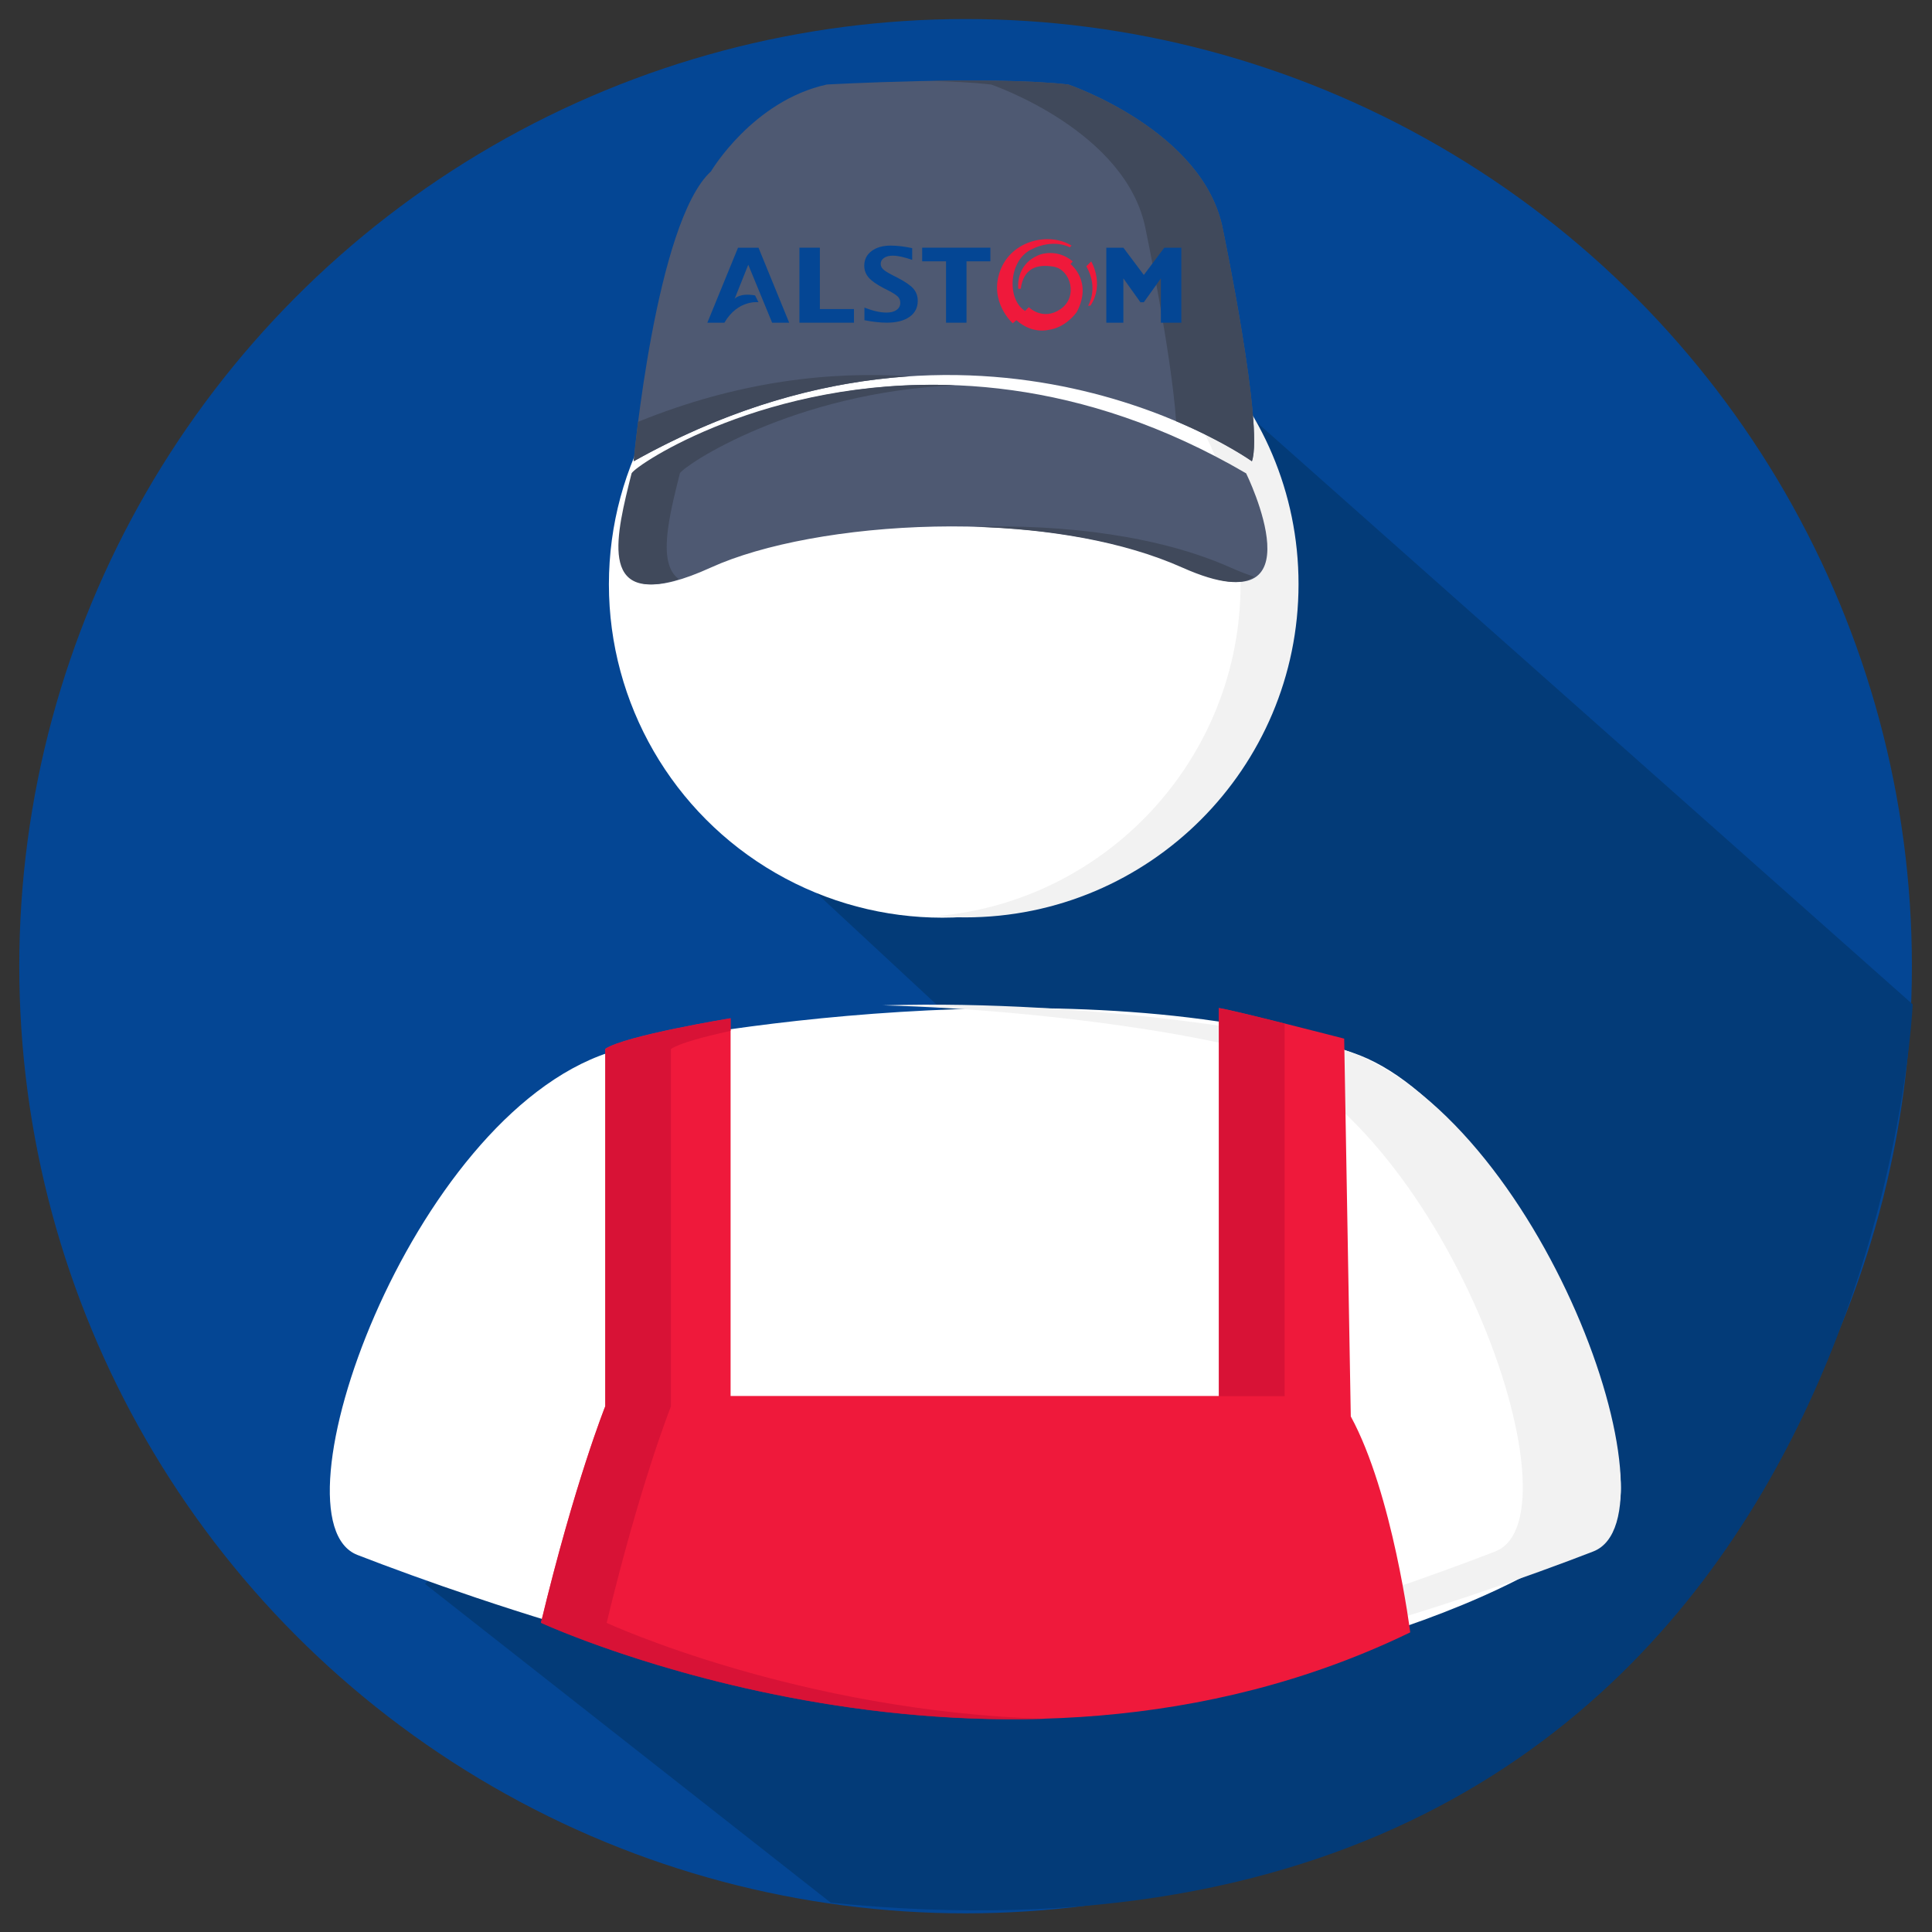 <?xml version="1.0" encoding="UTF-8" standalone="no"?>
<!DOCTYPE svg PUBLIC "-//W3C//DTD SVG 1.1//EN" "http://www.w3.org/Graphics/SVG/1.1/DTD/svg11.dtd">
<svg width="100%" height="100%" viewBox="0 0 200 200" version="1.1" xmlns="http://www.w3.org/2000/svg" xmlns:xlink="http://www.w3.org/1999/xlink" xml:space="preserve" xmlns:serif="http://www.serif.com/" style="fill-rule:evenodd;clip-rule:evenodd;stroke-linejoin:round;stroke-miterlimit:1.414;">
    <rect x="0" y="0" width="200" height="200" fill="#333333" stroke="none"/>
    <g transform="matrix(1.126,0,0,1.334,-11.517,-24.709)">
        <ellipse cx="99" cy="93.5" rx="87" ry="73.5" style="fill:rgb(4,70,148);"/>
    </g>
    <g transform="matrix(1,0,0,1,-2,-6.033)">
        <path d="M129,47L200,110C200,110 195.723,213.853 88,203L46,170L100,111L86,98L129,47Z" style="fill:rgb(3,59,120);"/>
    </g>
    <g transform="matrix(1.062,0,0,1.015,-13.431,-12.592)">
        <ellipse cx="104.5" cy="72" rx="32.5" ry="34" style="fill:white;"/>
    </g>
    <g transform="matrix(-1,0,0,1,240.424,0)">
        <path d="M143.5,94.838C142.511,94.923 141.511,94.967 140.5,94.967C121.459,94.967 106,79.508 106,60.467C106,41.426 121.459,25.967 140.5,25.967C141.511,25.967 142.511,26.01 143.5,26.096C125.861,27.618 112,42.437 112,60.467C112,78.497 125.861,93.316 143.5,94.838Z" style="fill:rgb(242,242,242);"/>
    </g>
    <g transform="matrix(1,0,0,1,-2,-6.033)">
        <path d="M65,115C70.707,113.119 114.17,105.648 142,115C158.935,120.691 173.376,158.99 169,163C157.304,173.717 127.603,182 102,182C81.264,182 51.911,172.008 39,167C29.663,163.378 44.47,121.766 65,115Z" style="fill:white;"/>
    </g>
    <g transform="matrix(-1,0,0,1,216.641,0)">
        <path d="M120.489,175.471C118.545,175.561 116.615,175.607 114.708,175.607C93.972,175.607 64.619,165.615 51.708,160.607C42.371,156.985 57.178,115.373 77.708,108.607C81.607,107.322 103.129,103.428 125.248,104.072C107.047,104.569 91.155,107.52 87.859,108.607C67.328,115.373 52.522,156.985 61.859,160.607C73.886,165.272 100.182,174.263 120.489,175.471Z" style="fill:rgb(242,242,242);"/>
    </g>
    <g transform="matrix(0.683,0,0,1.057,32.602,-37.29)">
        <path d="M44,138L44,173C44,173 39.393,180.413 34.254,194.203C34.254,194.203 103.216,214.813 166.01,195.149C166.01,195.149 163.357,181.545 157,174L156,137C156,137 139.202,134.195 137,134L137,172L63,172L63,135C63,135 47.02,136.689 44,138Z" style="fill:rgb(239,25,59);"/>
    </g>
    <g transform="matrix(1,0,0,1,-21.791,0)">
        <path d="M97.427,106.714C94.777,107.292 92.157,107.979 91.249,108.588L91.249,145.587C91.249,145.587 88.102,153.423 84.592,168C84.592,168 104.398,177.16 130.02,177.934C101.189,178.821 77.791,168 77.791,168C81.302,153.423 84.449,145.587 84.449,145.587L84.449,108.588C86.512,107.202 97.427,105.417 97.427,105.417L97.427,106.714ZM147.975,144.53L147.975,104.36C148.707,104.46 151.795,105.213 154.776,105.96L154.776,144.53L147.975,144.53Z" style="fill:rgb(208,17,52);fill-opacity:0.75;"/>
    </g>
    <g transform="matrix(1,0,0,1,10.594,-28.251)">
        <path d="M55,76C55,76 57.288,51.205 63,46C63,46 67.322,38.682 75,37C75,37 91.809,36.067 100,37C100,37 114.043,41.767 116,52C116,52 120.257,72.413 119,76C119,76 90.898,55.912 55,76Z" style="fill:rgb(78,89,114);"/>
    </g>
    <g transform="matrix(1,0,0,1,-27.401,-4.14374e-05)">
        <path d="M93.463,43.665C103.865,39.435 113.411,38.414 121.545,38.954C112.996,39.52 103.32,41.974 93,47.749C93,47.749 93.148,46.144 93.463,43.665ZM123.634,8.375C128.59,8.285 134.215,8.318 138,8.749C138,8.749 152.043,13.516 154,23.749C154,23.749 158.257,44.162 157,47.749C157,47.749 154.168,45.724 149.152,43.603C148.655,36.483 146,23.749 146,23.749C144.043,13.516 130,8.749 130,8.749C128.203,8.544 125.992,8.43 123.634,8.375Z" style="fill:rgb(64,73,91);"/>
    </g>
    <g transform="matrix(1,0,0,1,10.594,-28.251)">
        <path d="M55,77.251C55.636,75.963 84.232,57.285 118.406,77.251C118.406,77.251 126.367,93.41 112,87C97.633,80.59 73.744,82.114 63,87C51.133,92.397 53.256,84.221 55,77.251Z" style="fill:rgb(78,89,114);"/>
    </g>
    <g transform="matrix(1,0,0,1,-12.983,0)">
        <path d="M83.269,59.957C74.909,62.558 76.791,55.288 78.364,49C78.8,48.118 92.373,39.064 111.873,39.886C95.088,40.593 83.762,48.195 83.364,49C82.256,53.43 80.994,58.348 83.269,59.957ZM113.821,54.53C123.136,54.263 133.001,55.464 140.364,58.749C141.266,59.152 142.08,59.465 142.814,59.699C141.618,60.569 139.351,60.528 135.364,58.749C129.309,56.048 121.563,54.755 113.821,54.53Z" style="fill:rgb(64,73,91);"/>
    </g>
    <g transform="matrix(0.353,0,0,0.353,66.87,-23.427)">
        <path d="M81,139L81,143L88,143L88,161L94,161L94,143L101,143L101,139L81,139Z" style="fill:rgb(4,70,148);"/>
        <path d="M135,161L135,139L140,139L146,147L152,139L157,139L157,161L151,161L151,148L146,155L145,155L140,148L140,161L135,161" style="fill:rgb(4,70,148);"/>
        <path d="M18,161L27,139L33,139L42,161L37,161L30,144L26,154C26,154 27.419,152.181 32,153L33,155C33,155 26.996,154.15 23,161L18,161Z" style="fill:rgb(4,70,148);"/>
        <path d="M45,139L51,139L51,157L61,157L61,161L45,161L45,139Z" style="fill:rgb(4,70,148);"/>
        <g transform="matrix(2.699,0,0,2.483,-107.378,-290.503)">
            <path d="M63.52,181.543L63.52,180.055C64.454,180.446 65.253,180.641 65.917,180.641C66.381,180.641 66.748,180.537 67.015,180.33C67.283,180.123 67.417,179.842 67.417,179.487C67.417,179.205 67.333,178.968 67.165,178.775C66.997,178.581 66.678,178.352 66.21,178.086L65.629,177.764C64.852,177.326 64.303,176.907 63.983,176.507C63.663,176.107 63.503,175.639 63.503,175.104C63.503,174.389 63.765,173.815 64.291,173.381C64.816,172.947 65.51,172.731 66.374,172.731C67.065,172.731 67.844,172.83 68.712,173.03L68.712,174.418C67.825,174.086 67.124,173.92 66.608,173.92C66.21,173.92 65.89,174.009 65.65,174.187C65.41,174.364 65.29,174.598 65.29,174.887C65.29,175.125 65.374,175.334 65.542,175.514C65.71,175.694 66.026,175.914 66.491,176.176L67.112,176.522C67.948,176.99 68.524,177.422 68.84,177.817C69.157,178.211 69.315,178.692 69.315,179.258C69.315,180.063 69.016,180.694 68.419,181.151C67.821,181.608 66.997,181.836 65.946,181.836C65.251,181.836 64.442,181.738 63.52,181.543Z" style="fill:rgb(4,70,148);fill-rule:nonzero;"/>
        </g>
        <g id="LogoVect" transform="matrix(0.051,0,0,0.051,119.5,149.912)">
            <g transform="matrix(1,0,0,1,-400,-300)">
                <g>
                    <path d="M187,503L166,521C166,521 27.884,398.635 93,220C158.116,41.365 376.485,-4.55 504,74L494,84C494,84 402.226,30.638 271,97C139.774,163.362 132.811,385.973 237,450L258,428C258,428 338.76,509.485 441,439C543.24,368.515 499.348,211.552 400,195C300.652,178.448 227.478,207.946 212,322L198,323C198,323 176.695,181.466 322,126C322,126 419.74,88.165 511,165L498,180C498,180 627.495,279.718 534,456C531.618,459.558 471.1,546.591 369.5,559C369.5,559 277.93,584.41 187,503Z" style="fill:rgb(239,25,59);"/>
                    <path d="M589,193L617,165C617,165 694.98,293.632 613,419L599,420C599,420 662.156,321.535 589,193Z" style="fill:rgb(239,25,59);"/>
                </g>
            </g>
        </g>
    </g>
</svg>
